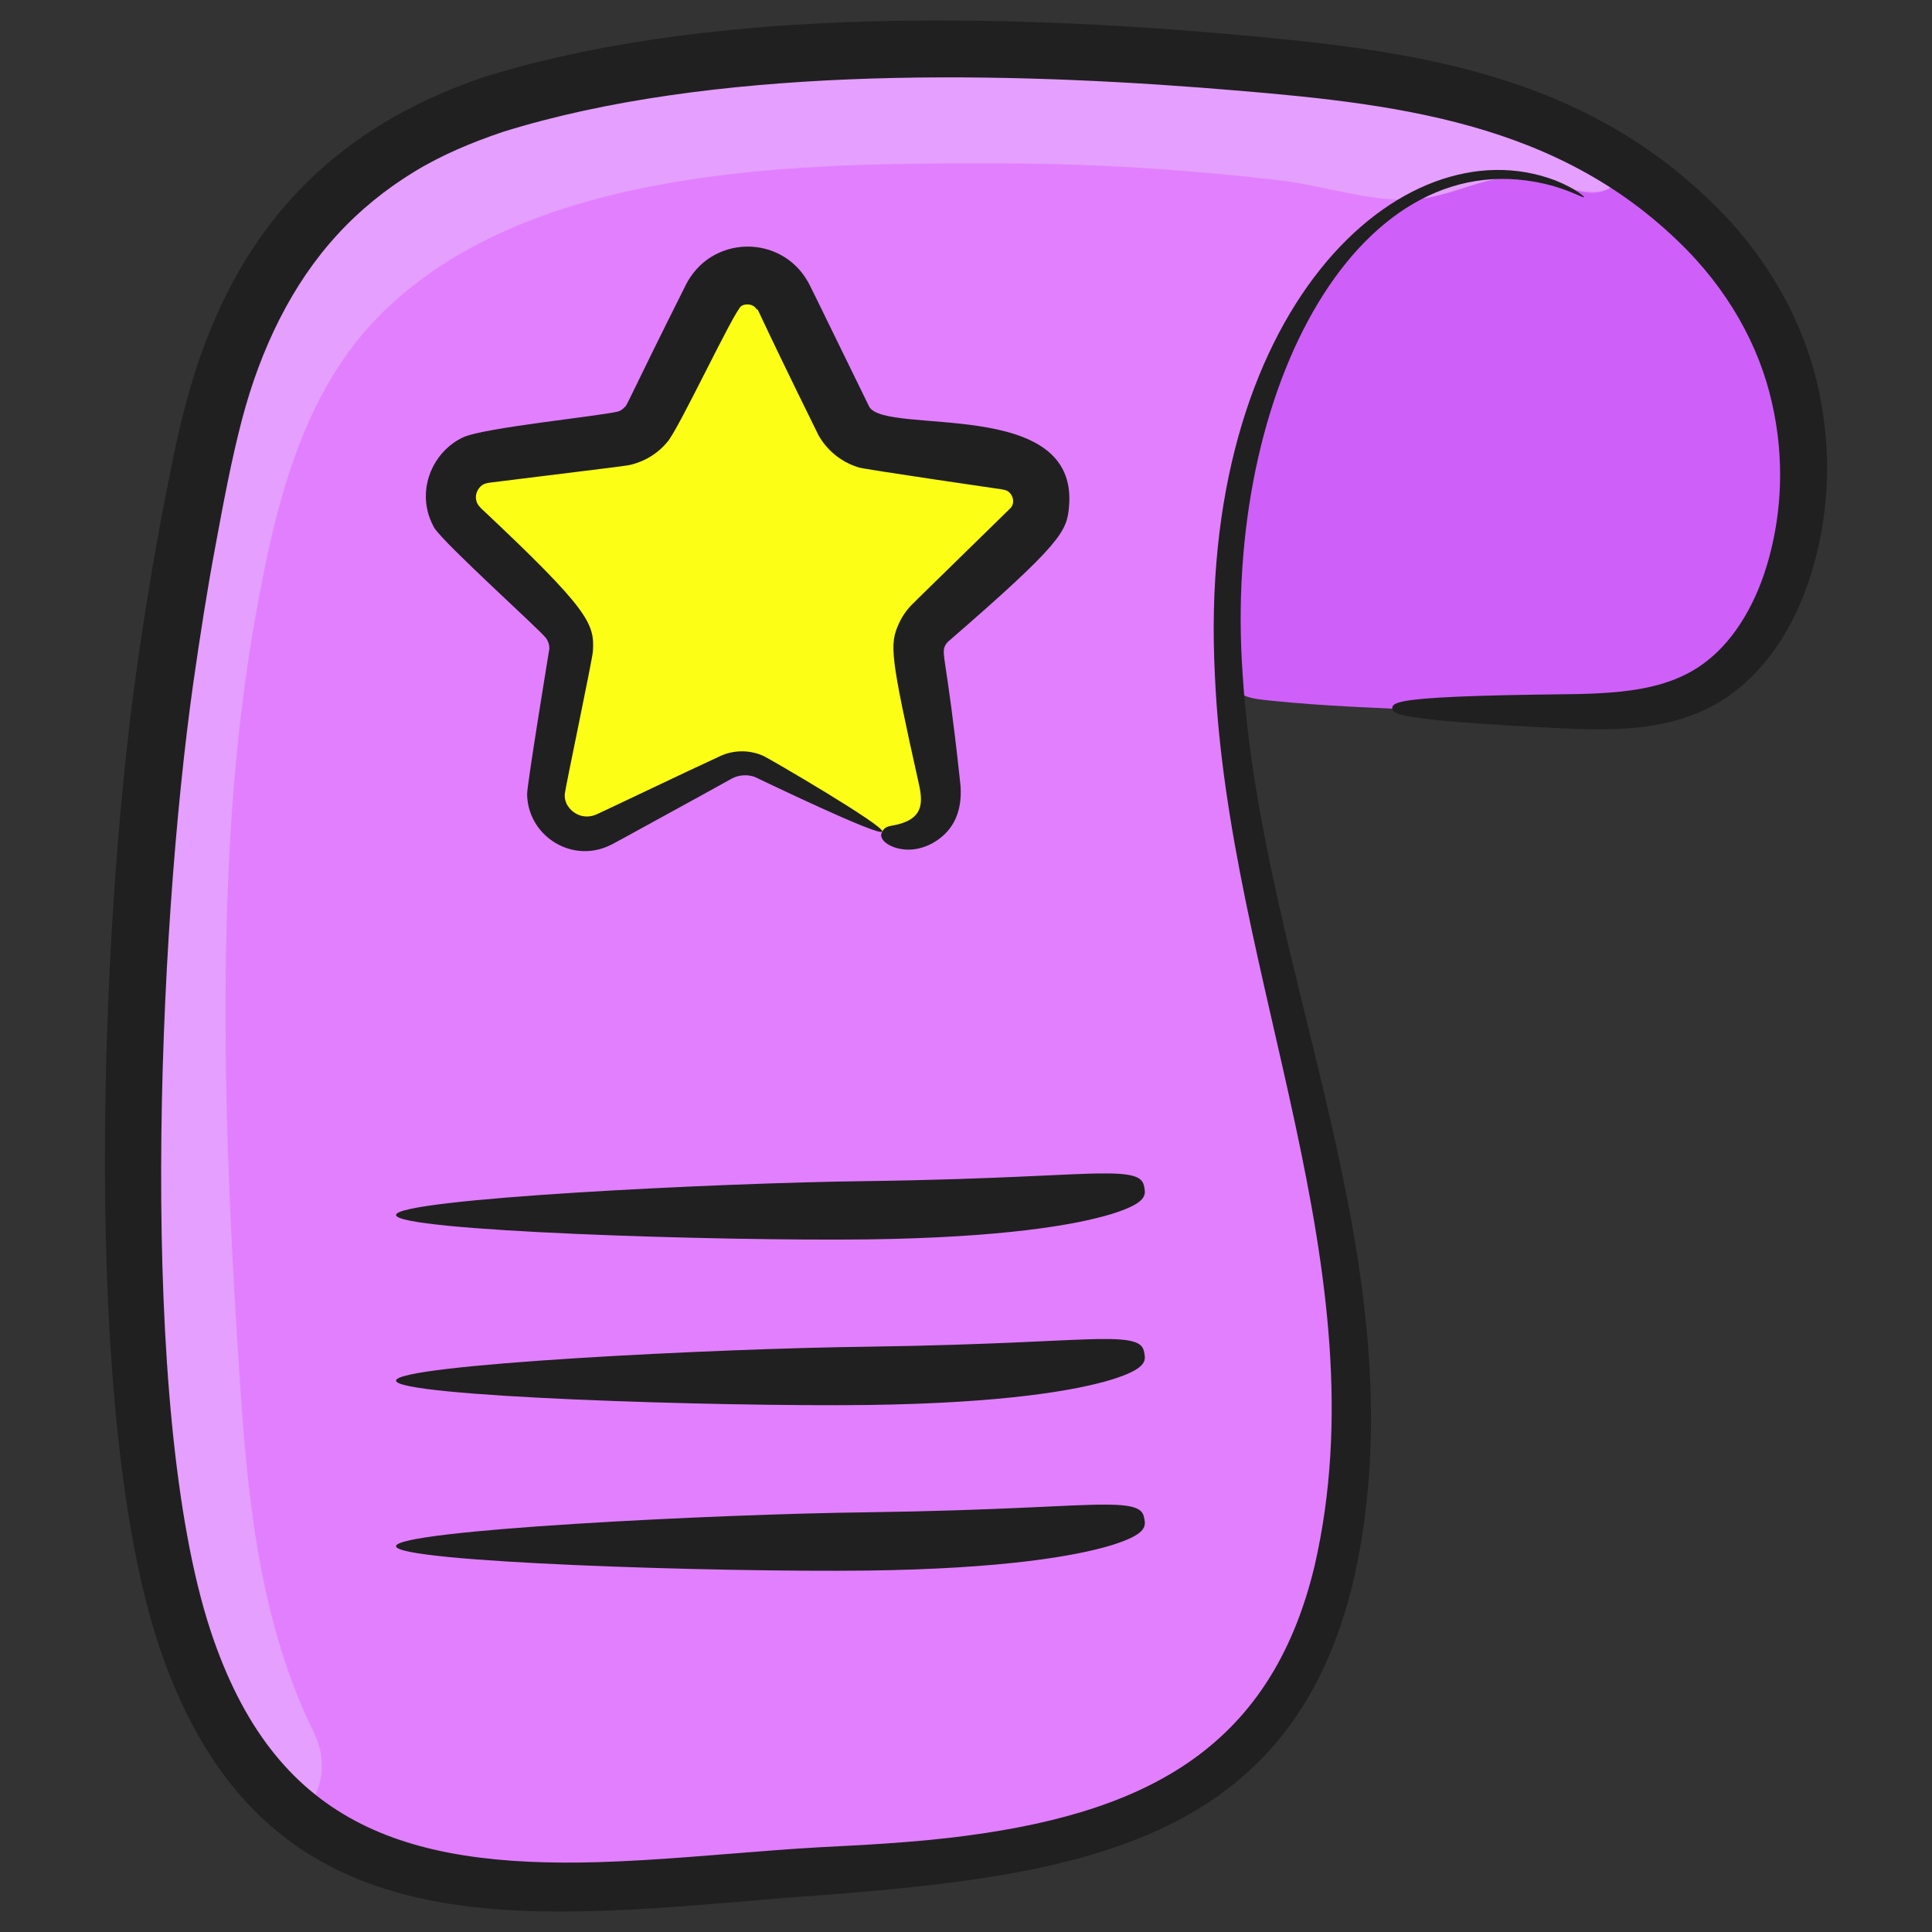 <svg id="Layer_1" enable-background="new 0 0 135 135" height="512" viewBox="0 0 135 135" width="512" xmlns="http://www.w3.org/2000/svg"><rect x="0" y="0" width="135" height="135" fill="#333333" stroke="none"/><g><g><path d="m100.076 49.644c.368.018.737.036 1.105.055 3.913.202 7.6-.034 11.567-.414 14.366-1.376 15.689-16.804 11.754-26.739-1.837-4.638-5.87-9.202-10.931-10.925-5.089-1.733-12.098-.914-16.405 2.198-2.897 2.093-4.736 5.238-6.443 8.18-2.588 4.462-4.001 9.464-4.601 14.491-.297 2.489-.394 4.998-.316 7.5.033 1.066-.161 2.667.24 3.668.431 1.075 1.468 1.167 2.71 1.296 3.774.394 7.538.512 11.32.691z" fill="#cf5ff9"/></g><g><path d="m112.538 12.932c-.84 1.176-2.98.134-3.95-.102-.782-.19-1.582-.394-2.386-.485-1.621-.183-3.278.013-4.834.491-5.001 1.536-8.526 5.546-11.027 9.982-7.17 12.72-5.31 28.43-2.07 42.64 3.23 14.2 7.68 28.74 5.01 43.07-.81 4.35-2.31 8.67-5.09 12.15-6.76 8.47-18.96 9.94-29.85 10.49-13.21.68-28.04 3.9-37.78-3.85-2.48-1.96-4.64-4.65-6.35-8.26-3.06-6.47-3.99-13.7-4.55-20.82-1.73-22.06-.3-44.35 4.23-66.01 2.65-12.63 8.9-21.37 22.07-24.99 16.8-4.62 38.48-3.62 55.67-1.83 4.32.45 8.61 1.18 12.75 2.54 1.865.618 3.738 1.228 5.517 2.068.824.389 3.304 1.262 2.832 2.545-.053.143-.117.266-.192.371z" fill="#e27fff"/></g><g><path d="m112.633 12.964c-.161.307-.69.484-1.79.413-.913-.059-1.753-.492-2.629-.754-3.318-.989-5.71.771-8.763 1.248-2.953.462-6.959-.907-9.97-1.26-6.463-.759-12.971-1.179-19.48-1.193-13.81-.03-32.85.03-43.39 10.54-5.57 5.54-7.41 13.59-8.75 21.06-1.59 8.92-2.08 18.02-2.1 27.08-.02 8.84.42 17.69 1.01 26.52.55 8.37 1.42 16.81 5.16 24.44 1.22 2.5.3 4.86-1.37 6.26-2.48-1.96-4.64-4.65-6.35-8.26-3.06-6.47-3.99-13.7-4.55-20.82-1.73-22.06-.3-44.35 4.23-66.01 2.65-12.63 8.9-21.37 22.07-24.99 16.8-4.62 38.48-3.62 55.67-1.83 4.32.45 8.61 1.18 12.75 2.54 1.926.639 3.881 1.256 5.704 2.157 1.047.518 2.949 2.092 2.548 2.859z" fill="#e59fff"/></g><g><path d="m61.653 58.11-8.372-4.442c-.813-.431-1.788-.439-2.608-.021l-8.443 4.308c-2.064 1.053-4.452-.694-4.041-2.956l1.681-9.254c.163-.898-.131-1.819-.786-2.461l-6.748-6.617c-1.65-1.618-.709-4.406 1.591-4.718l9.411-1.277c.914-.124 1.707-.685 2.122-1.5l4.272-8.398c1.045-2.053 4.014-2.029 5.025.04l4.135 8.465c.401.822 1.186 1.395 2.097 1.534l9.389 1.427c2.295.349 3.19 3.152 1.514 4.743l-6.855 6.508c-.666.632-.974 1.547-.826 2.448l1.53 9.28c.374 2.269-2.042 3.977-4.089 2.891z" fill="#fcff15"/></g><g fill="#202020"><path d="m119.72 14.25c-9.898-9.755-22.669-10.905-35.487-12.005-15.748-1.288-35.259-1.572-50.393 3.13-10.687 3.608-17.693 10.77-20.868 22.897-.401 1.483-.743 3.031-1.034 4.529-.307 1.514-.613 3.054-.887 4.625-.583 3.135-1.083 6.384-1.555 9.724-2.47 17.725-3.855 51.689 1.662 67.992 7.171 21.216 24.61 19.063 43.295 17.507 19.691-1.431 35.775-2.976 40.22-22.626 4.65-21.485-6.494-41.821-7.841-62.896-1.425-20.03 8.282-37.854 21.702-34.13 1.423.423 2.103.857 2.149.775.019-.03-.135-.158-.459-.382-.326-.22-.842-.502-1.559-.789-10.706-4.053-25.101 9.048-23.771 34.637.947 21.141 11.677 41.592 6.973 62.139-3.108 13.054-12.132 17.462-25.419 19.031-1.996.234-4.019.381-6.052.505-2.015.103-4.148.209-6.209.371-4.145.309-8.247.708-12.306.833-13.771.41-22.734-2.752-27.167-16.171-5.114-15.534-3.693-48.651-1.205-66.237.471-3.282.966-6.474 1.544-9.553.565-3.071 1.139-6.109 1.851-8.818 1.311-5.003 3.513-9.523 6.688-12.962 1.58-1.723 3.387-3.172 5.331-4.361 1.945-1.194 4.056-2.064 6.182-2.788 14.48-4.527 33.744-4.253 48.822-3.102 12.228.977 24.18 1.912 33.296 10.695 3.54 3.376 5.703 7.369 6.586 11.289.905 3.924.674 7.675-.187 10.833-.845 3.16-2.395 5.703-4.301 7.206-1.885 1.516-4.158 1.98-6.198 2.192-2.056.198-3.931.161-5.561.194-3.25.046-5.475.12-6.996.212-3.043.186-3.273.449-3.279.73-.005.281.215.553 3.249.854 1.517.151 3.736.309 6.983.479 1.616.072 3.509.223 5.802.112 1.143-.059 2.393-.208 3.722-.561 1.322-.357 2.74-.965 4.028-1.928 2.592-1.919 4.51-5.012 5.573-8.629 1.074-3.607 1.427-7.894.462-12.433-.931-4.533-3.423-9.268-7.385-13.121z"/><path d="m66.058 45.083c.033-.059.071-.114.115-.167l.07-.075c7.975-6.907 8.303-7.715 8.455-9.433.696-7.74-12.799-4.95-13.961-6.987-4.411-9.026-4.116-8.45-4.358-8.857-.413-.698-1.039-1.324-1.787-1.732-1.491-.825-3.393-.819-4.92.135-.754.457-1.395 1.218-1.751 1.944-3.876 7.727-4.174 8.603-4.279 8.533-.104.142-.264.251-.442.307-1.199.318-9.389 1.129-10.835 1.806-1.848.856-2.918 2.954-2.532 4.927.086.493.271.966.511 1.4.792 1.206 7.412 7.147 7.813 7.71.077.104.135.223.174.347.04.124.056.255.056.385.001.008-1.564 9.515-1.555 10.179.007.403.071.807.199 1.188.508 1.544 1.904 2.592 3.393 2.756.745.088 1.507-.052 2.147-.359.265-.116.324-.157 6.34-3.455.766-.424 1.506-.833 2.217-1.227.497-.272 1.102-.303 1.61-.12.545.256 8.715 4.195 8.914 3.821.2-.379-7.909-5.114-8.304-5.285-.873-.404-1.983-.454-2.974-.014-.752.351-1.535.716-2.345 1.095-5.864 2.775-6.348 3.014-6.42 3.031-.285.116-.578.147-.865.095-.578-.093-1.107-.57-1.239-1.11-.037-.134-.049-.274-.044-.416.033-.432 1.931-9.394 1.969-9.999.13-1.945-.296-2.919-7.814-9.988-.271-.283-.312-.405-.352-.64-.073-.436.217-.923.596-1.068.115-.039.178-.056.365-.084 9.857-1.219 9.589-1.175 9.99-1.288.945-.253 1.806-.805 2.424-1.563.802-.913 4.646-9.143 5.163-9.492.223-.148.611-.146.827-.007.111.065.191.147.263.269.1-.086-.378-.733 4.296 8.758.602 1.072 1.604 1.902 2.845 2.268.459.137 9.858 1.508 9.958 1.522.216.038.223.047.328.079.402.164.658.782.317 1.207-8.186 7.993-6.653 6.517-7.027 6.885-.109.121-.213.244-.308.374-.191.259-.353.534-.484.82-.676 1.489-.619 2.202 1.397 11.25.321 1.422.196 2.398-1.536 2.814-.334.071-.565.102-.719.174-.158.075-.241.188-.306.313-.065.125-.118.25-.042.43.076.18.278.436.826.65.526.192 1.505.375 2.698-.257 1.358-.746 2.116-2.047 1.985-3.995-.02-.193-.041-.393-.063-.598-.913-8.457-1.326-8.644-.998-9.257z"/><path d="m79.966 82.996c-.102-.563-.299-1.014-2.763-1.001-2.475-.011-7.188.406-16.667.536-10.43.123-32.881 1.24-32.864 2.369.017 1.12 22.448 1.827 32.93 1.704 9.611-.129 14.592-1.028 17.026-1.761 2.446-.755 2.437-1.303 2.337-1.847z"/><path d="m79.966 94.567c-.102-.563-.299-1.014-2.763-1.001-2.475-.011-7.188.406-16.667.537-10.43.123-32.881 1.24-32.864 2.369.017 1.12 22.448 1.827 32.93 1.703 9.611-.129 14.592-1.028 17.026-1.76 2.446-.755 2.437-1.304 2.337-1.847z"/><path d="m77.203 105.137c-2.475-.011-7.188.406-16.667.537-10.43.123-32.881 1.24-32.864 2.369.017 1.12 22.448 1.827 32.93 1.703 9.611-.129 14.592-1.028 17.026-1.76 2.446-.756 2.437-1.304 2.337-1.847-.102-.563-.299-1.014-2.763-1.001z"/></g></g></svg>